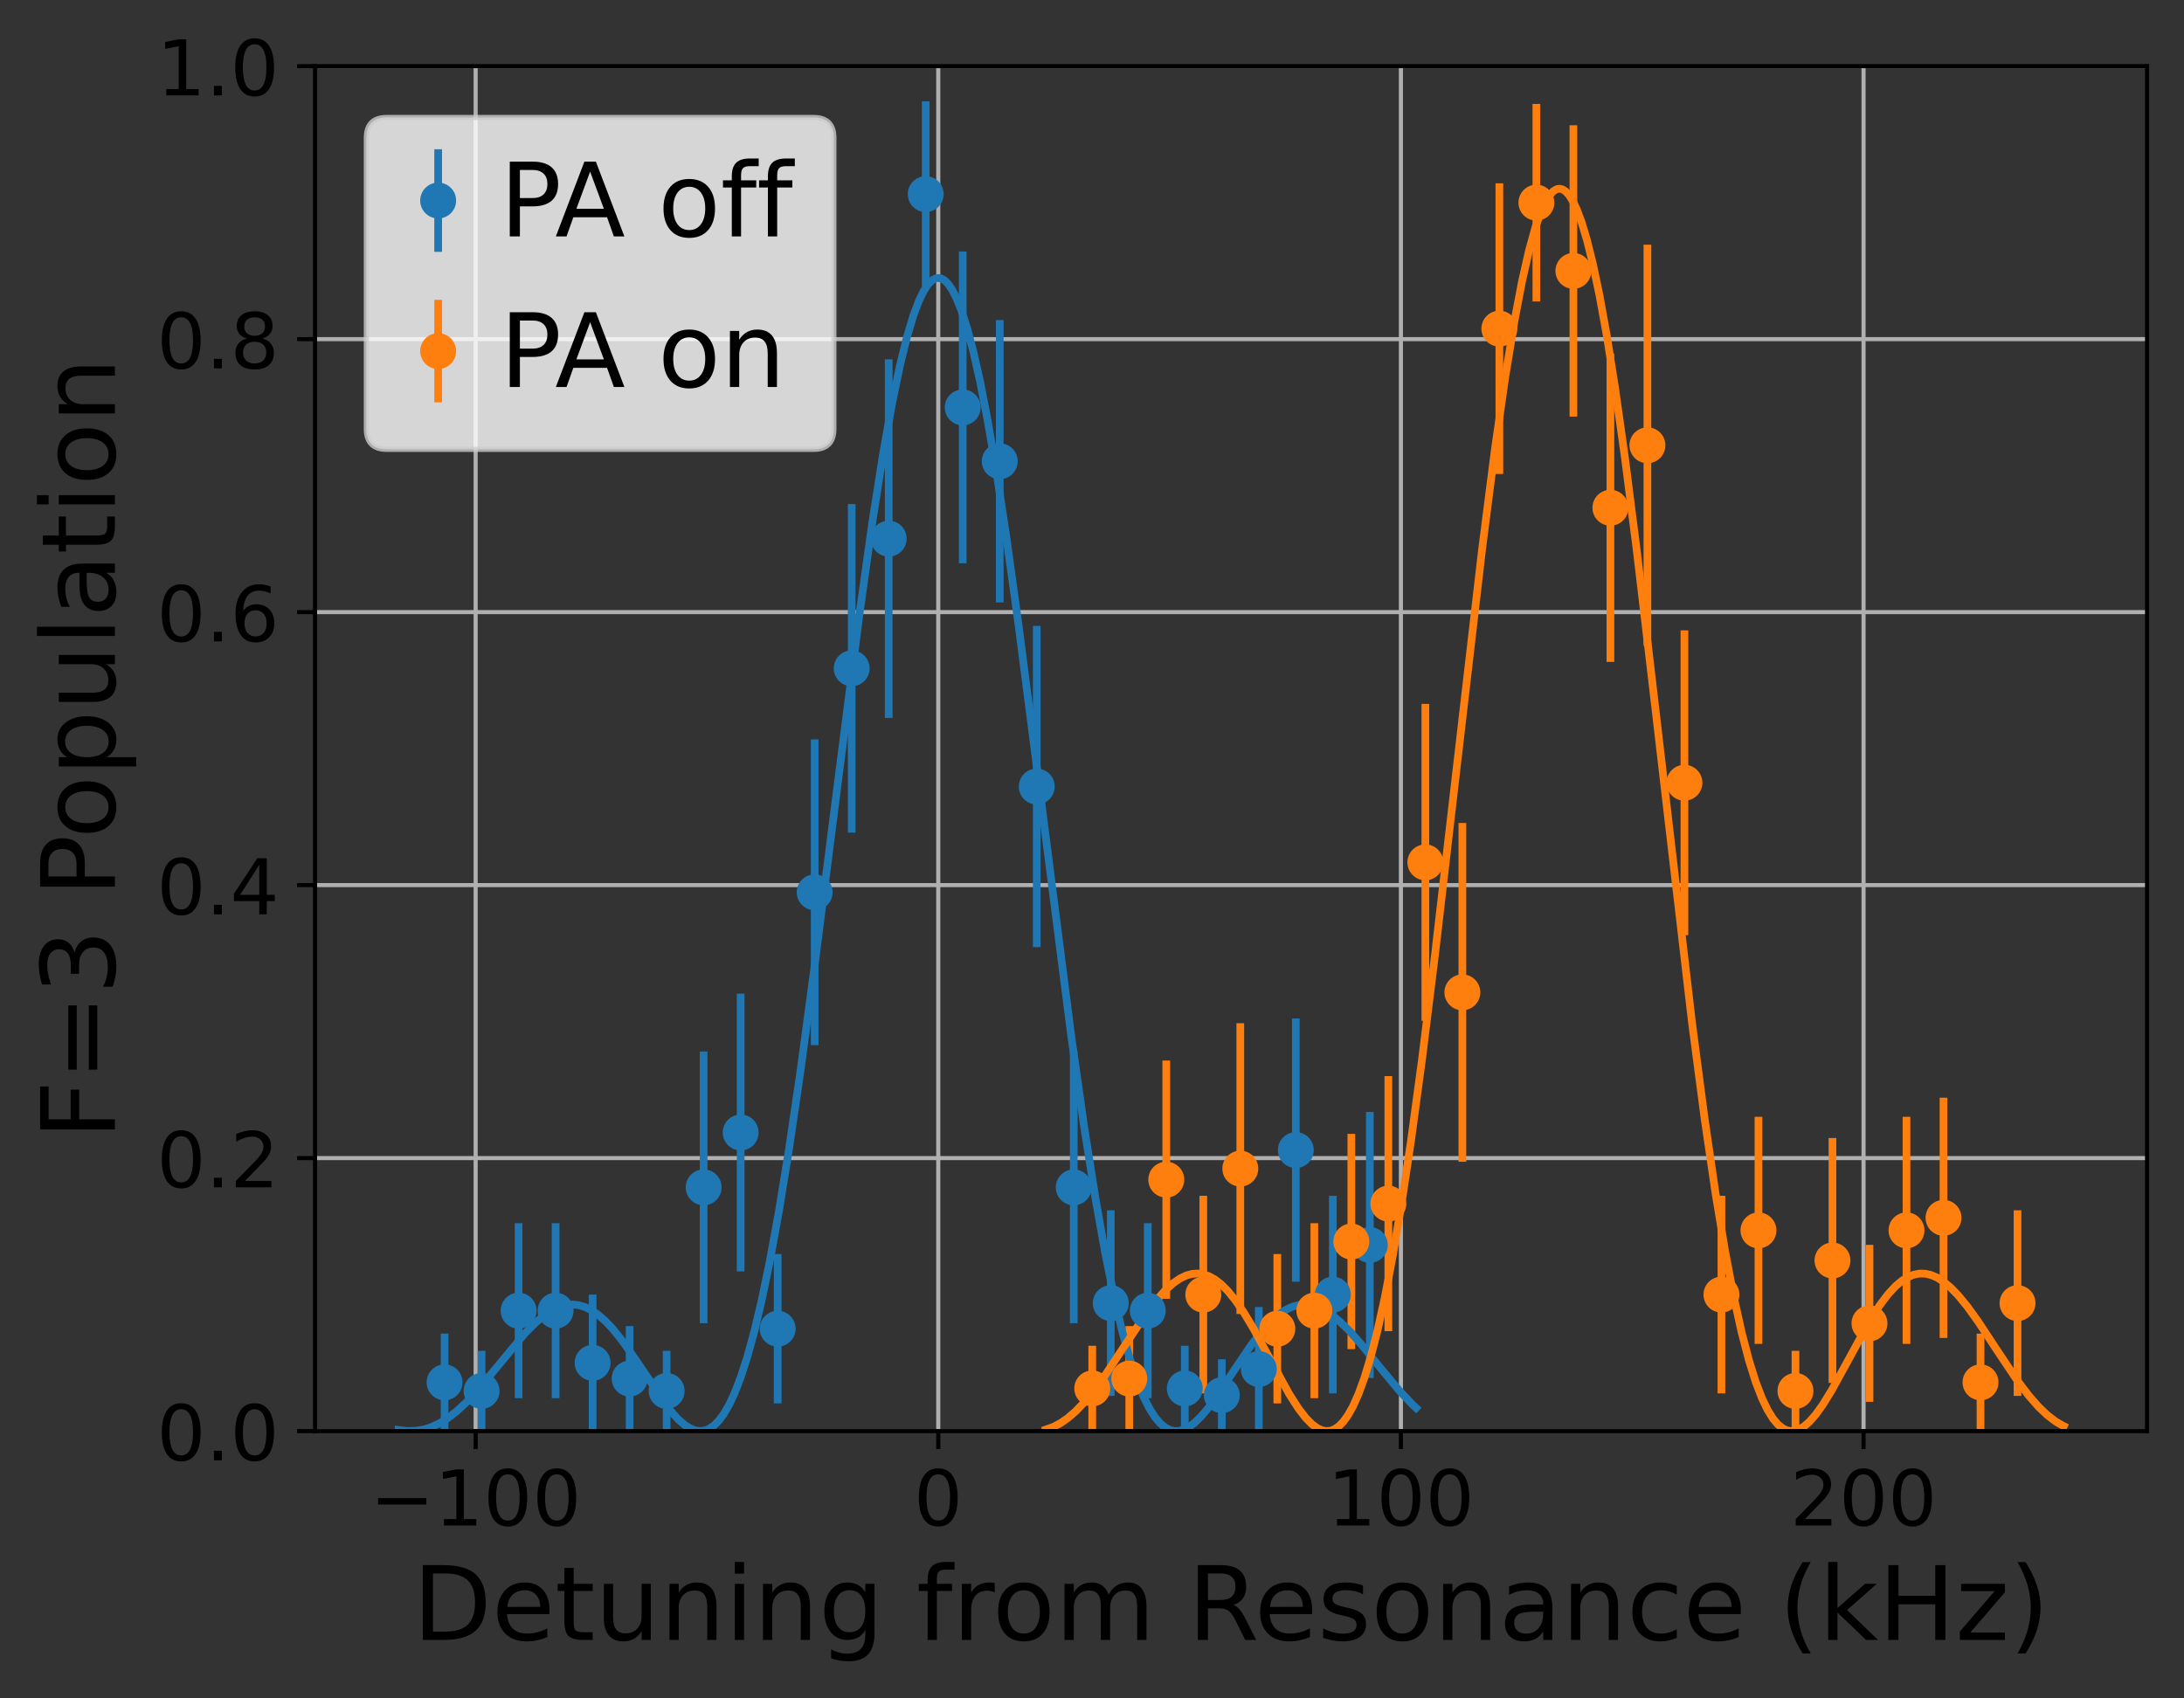 <?xml version="1.0" encoding="utf-8" standalone="no"?>
<!DOCTYPE svg PUBLIC "-//W3C//DTD SVG 1.1//EN"
  "http://www.w3.org/Graphics/SVG/1.1/DTD/svg11.dtd">
<!-- Created with matplotlib (https://matplotlib.org/) -->
<svg height="331.084pt" version="1.1" viewBox="0 0 425.731 331.084" width="425.731pt" xmlns="http://www.w3.org/2000/svg" xmlns:xlink="http://www.w3.org/1999/xlink">
 <rect x="0" y="0" width="425.731" height="331.084" fill="#333333" stroke="none"/>
 <defs>
  <style type="text/css">*{stroke-linecap:butt;stroke-linejoin:round;}</style>
 </defs>
 <g id="figure_1">
  <g id="patch_1">
   <path d="M 0 331.084 
L 425.731 331.084 
L 425.731 0 
L 0 0 
z
" style="fill:none;"/>
  </g>
  <g id="axes_1">
   <g id="patch_2">
    <path d="M 61.411 279.011 
L 418.531 279.011 
L 418.531 12.899 
L 61.411 12.899 
z
" style="fill:none;"/>
   </g>
   <g id="matplotlib.axis_1">
    <g id="xtick_1">
     <g id="line2d_1">
      <path clip-path="url(#p4bb42a9163)" d="M 92.718 279.011 
L 92.718 12.899 
" style="fill:none;stroke:#b0b0b0;stroke-linecap:square;stroke-width:0.8;"/>
     </g>
     <g id="line2d_2">
      <defs>
       <path d="M 0 0 
L 0 3.5 
" id="m005f0a59be" style="stroke:#000000;stroke-width:0.8;"/>
      </defs>
      <g>
       <use style="stroke:#000000;stroke-width:0.8;" x="92.718" xlink:href="#m005f0a59be" y="279.011"/>
      </g>
     </g>
     <g id="text_1">
      <!-- −100 -->
      <g transform="translate(72.117 297.408)scale(0.15 -0.15)">
       <defs>
        <path d="M 10.594 35.5 
L 73.188 35.5 
L 73.188 27.203 
L 10.594 27.203 
z
" id="DejaVuSans-8722"/>
        <path d="M 12.406 8.297 
L 28.516 8.297 
L 28.516 63.922 
L 10.984 60.406 
L 10.984 69.391 
L 28.422 72.906 
L 38.281 72.906 
L 38.281 8.297 
L 54.391 8.297 
L 54.391 0 
L 12.406 0 
z
" id="DejaVuSans-49"/>
        <path d="M 31.781 66.406 
Q 24.172 66.406 20.328 58.906 
Q 16.5 51.422 16.5 36.375 
Q 16.5 21.391 20.328 13.891 
Q 24.172 6.391 31.781 6.391 
Q 39.453 6.391 43.281 13.891 
Q 47.125 21.391 47.125 36.375 
Q 47.125 51.422 43.281 58.906 
Q 39.453 66.406 31.781 66.406 
z
M 31.781 74.219 
Q 44.047 74.219 50.516 64.516 
Q 56.984 54.828 56.984 36.375 
Q 56.984 17.969 50.516 8.266 
Q 44.047 -1.422 31.781 -1.422 
Q 19.531 -1.422 13.062 8.266 
Q 6.594 17.969 6.594 36.375 
Q 6.594 54.828 13.062 64.516 
Q 19.531 74.219 31.781 74.219 
z
" id="DejaVuSans-48"/>
       </defs>
       <use xlink:href="#DejaVuSans-8722"/>
       <use x="83.789" xlink:href="#DejaVuSans-49"/>
       <use x="147.412" xlink:href="#DejaVuSans-48"/>
       <use x="211.035" xlink:href="#DejaVuSans-48"/>
      </g>
     </g>
    </g>
    <g id="xtick_2">
     <g id="line2d_3">
      <path clip-path="url(#p4bb42a9163)" d="M 182.899 279.011 
L 182.899 12.899 
" style="fill:none;stroke:#b0b0b0;stroke-linecap:square;stroke-width:0.8;"/>
     </g>
     <g id="line2d_4">
      <g>
       <use style="stroke:#000000;stroke-width:0.8;" x="182.899" xlink:href="#m005f0a59be" y="279.011"/>
      </g>
     </g>
     <g id="text_2">
      <!-- 0 -->
      <g transform="translate(178.128 297.408)scale(0.15 -0.15)">
       <use xlink:href="#DejaVuSans-48"/>
      </g>
     </g>
    </g>
    <g id="xtick_3">
     <g id="line2d_5">
      <path clip-path="url(#p4bb42a9163)" d="M 273.081 279.011 
L 273.081 12.899 
" style="fill:none;stroke:#b0b0b0;stroke-linecap:square;stroke-width:0.8;"/>
     </g>
     <g id="line2d_6">
      <g>
       <use style="stroke:#000000;stroke-width:0.8;" x="273.081" xlink:href="#m005f0a59be" y="279.011"/>
      </g>
     </g>
     <g id="text_3">
      <!-- 100 -->
      <g transform="translate(258.766 297.408)scale(0.15 -0.15)">
       <use xlink:href="#DejaVuSans-49"/>
       <use x="63.623" xlink:href="#DejaVuSans-48"/>
       <use x="127.246" xlink:href="#DejaVuSans-48"/>
      </g>
     </g>
    </g>
    <g id="xtick_4">
     <g id="line2d_7">
      <path clip-path="url(#p4bb42a9163)" d="M 363.263 279.011 
L 363.263 12.899 
" style="fill:none;stroke:#b0b0b0;stroke-linecap:square;stroke-width:0.8;"/>
     </g>
     <g id="line2d_8">
      <g>
       <use style="stroke:#000000;stroke-width:0.8;" x="363.263" xlink:href="#m005f0a59be" y="279.011"/>
      </g>
     </g>
     <g id="text_4">
      <!-- 200 -->
      <g transform="translate(348.947 297.408)scale(0.15 -0.15)">
       <defs>
        <path d="M 19.188 8.297 
L 53.609 8.297 
L 53.609 0 
L 7.328 0 
L 7.328 8.297 
Q 12.938 14.109 22.625 23.891 
Q 32.328 33.688 34.812 36.531 
Q 39.547 41.844 41.422 45.531 
Q 43.312 49.219 43.312 52.781 
Q 43.312 58.594 39.234 62.25 
Q 35.156 65.922 28.609 65.922 
Q 23.969 65.922 18.812 64.312 
Q 13.672 62.703 7.812 59.422 
L 7.812 69.391 
Q 13.766 71.781 18.938 73 
Q 24.125 74.219 28.422 74.219 
Q 39.75 74.219 46.484 68.547 
Q 53.219 62.891 53.219 53.422 
Q 53.219 48.922 51.531 44.891 
Q 49.859 40.875 45.406 35.406 
Q 44.188 33.984 37.641 27.219 
Q 31.109 20.453 19.188 8.297 
z
" id="DejaVuSans-50"/>
       </defs>
       <use xlink:href="#DejaVuSans-50"/>
       <use x="63.623" xlink:href="#DejaVuSans-48"/>
       <use x="127.246" xlink:href="#DejaVuSans-48"/>
      </g>
     </g>
    </g>
    <g id="text_5">
     <!-- Detuning from Resonance (kHz) -->
     <g transform="translate(80.462 319.725)scale(0.2 -0.2)">
      <defs>
       <path d="M 19.672 64.797 
L 19.672 8.109 
L 31.594 8.109 
Q 46.688 8.109 53.688 14.938 
Q 60.688 21.781 60.688 36.531 
Q 60.688 51.172 53.688 57.984 
Q 46.688 64.797 31.594 64.797 
z
M 9.812 72.906 
L 30.078 72.906 
Q 51.266 72.906 61.172 64.094 
Q 71.094 55.281 71.094 36.531 
Q 71.094 17.672 61.125 8.828 
Q 51.172 0 30.078 0 
L 9.812 0 
z
" id="DejaVuSans-68"/>
       <path d="M 56.203 29.594 
L 56.203 25.203 
L 14.891 25.203 
Q 15.484 15.922 20.484 11.062 
Q 25.484 6.203 34.422 6.203 
Q 39.594 6.203 44.453 7.469 
Q 49.312 8.734 54.109 11.281 
L 54.109 2.781 
Q 49.266 0.734 44.188 -0.344 
Q 39.109 -1.422 33.891 -1.422 
Q 20.797 -1.422 13.156 6.188 
Q 5.516 13.812 5.516 26.812 
Q 5.516 40.234 12.766 48.109 
Q 20.016 56 32.328 56 
Q 43.359 56 49.781 48.891 
Q 56.203 41.797 56.203 29.594 
z
M 47.219 32.234 
Q 47.125 39.594 43.094 43.984 
Q 39.062 48.391 32.422 48.391 
Q 24.906 48.391 20.391 44.141 
Q 15.875 39.891 15.188 32.172 
z
" id="DejaVuSans-101"/>
       <path d="M 18.312 70.219 
L 18.312 54.688 
L 36.812 54.688 
L 36.812 47.703 
L 18.312 47.703 
L 18.312 18.016 
Q 18.312 11.328 20.141 9.422 
Q 21.969 7.516 27.594 7.516 
L 36.812 7.516 
L 36.812 0 
L 27.594 0 
Q 17.188 0 13.234 3.875 
Q 9.281 7.766 9.281 18.016 
L 9.281 47.703 
L 2.688 47.703 
L 2.688 54.688 
L 9.281 54.688 
L 9.281 70.219 
z
" id="DejaVuSans-116"/>
       <path d="M 8.5 21.578 
L 8.5 54.688 
L 17.484 54.688 
L 17.484 21.922 
Q 17.484 14.156 20.5 10.266 
Q 23.531 6.391 29.594 6.391 
Q 36.859 6.391 41.078 11.031 
Q 45.312 15.672 45.312 23.688 
L 45.312 54.688 
L 54.297 54.688 
L 54.297 0 
L 45.312 0 
L 45.312 8.406 
Q 42.047 3.422 37.719 1 
Q 33.406 -1.422 27.688 -1.422 
Q 18.266 -1.422 13.375 4.438 
Q 8.5 10.297 8.5 21.578 
z
M 31.109 56 
z
" id="DejaVuSans-117"/>
       <path d="M 54.891 33.016 
L 54.891 0 
L 45.906 0 
L 45.906 32.719 
Q 45.906 40.484 42.875 44.328 
Q 39.844 48.188 33.797 48.188 
Q 26.516 48.188 22.312 43.547 
Q 18.109 38.922 18.109 30.906 
L 18.109 0 
L 9.078 0 
L 9.078 54.688 
L 18.109 54.688 
L 18.109 46.188 
Q 21.344 51.125 25.703 53.562 
Q 30.078 56 35.797 56 
Q 45.219 56 50.047 50.172 
Q 54.891 44.344 54.891 33.016 
z
" id="DejaVuSans-110"/>
       <path d="M 9.422 54.688 
L 18.406 54.688 
L 18.406 0 
L 9.422 0 
z
M 9.422 75.984 
L 18.406 75.984 
L 18.406 64.594 
L 9.422 64.594 
z
" id="DejaVuSans-105"/>
       <path d="M 45.406 27.984 
Q 45.406 37.75 41.375 43.109 
Q 37.359 48.484 30.078 48.484 
Q 22.859 48.484 18.828 43.109 
Q 14.797 37.75 14.797 27.984 
Q 14.797 18.266 18.828 12.891 
Q 22.859 7.516 30.078 7.516 
Q 37.359 7.516 41.375 12.891 
Q 45.406 18.266 45.406 27.984 
z
M 54.391 6.781 
Q 54.391 -7.172 48.188 -13.984 
Q 42 -20.797 29.203 -20.797 
Q 24.469 -20.797 20.266 -20.094 
Q 16.062 -19.391 12.109 -17.922 
L 12.109 -9.188 
Q 16.062 -11.328 19.922 -12.344 
Q 23.781 -13.375 27.781 -13.375 
Q 36.625 -13.375 41.016 -8.766 
Q 45.406 -4.156 45.406 5.172 
L 45.406 9.625 
Q 42.625 4.781 38.281 2.391 
Q 33.938 0 27.875 0 
Q 17.828 0 11.672 7.656 
Q 5.516 15.328 5.516 27.984 
Q 5.516 40.672 11.672 48.328 
Q 17.828 56 27.875 56 
Q 33.938 56 38.281 53.609 
Q 42.625 51.219 45.406 46.391 
L 45.406 54.688 
L 54.391 54.688 
z
" id="DejaVuSans-103"/>
       <path id="DejaVuSans-32"/>
       <path d="M 37.109 75.984 
L 37.109 68.5 
L 28.516 68.5 
Q 23.688 68.5 21.797 66.547 
Q 19.922 64.594 19.922 59.516 
L 19.922 54.688 
L 34.719 54.688 
L 34.719 47.703 
L 19.922 47.703 
L 19.922 0 
L 10.891 0 
L 10.891 47.703 
L 2.297 47.703 
L 2.297 54.688 
L 10.891 54.688 
L 10.891 58.5 
Q 10.891 67.625 15.141 71.797 
Q 19.391 75.984 28.609 75.984 
z
" id="DejaVuSans-102"/>
       <path d="M 41.109 46.297 
Q 39.594 47.172 37.812 47.578 
Q 36.031 48 33.891 48 
Q 26.266 48 22.188 43.047 
Q 18.109 38.094 18.109 28.812 
L 18.109 0 
L 9.078 0 
L 9.078 54.688 
L 18.109 54.688 
L 18.109 46.188 
Q 20.953 51.172 25.484 53.578 
Q 30.031 56 36.531 56 
Q 37.453 56 38.578 55.875 
Q 39.703 55.766 41.062 55.516 
z
" id="DejaVuSans-114"/>
       <path d="M 30.609 48.391 
Q 23.391 48.391 19.188 42.75 
Q 14.984 37.109 14.984 27.297 
Q 14.984 17.484 19.156 11.844 
Q 23.344 6.203 30.609 6.203 
Q 37.797 6.203 41.984 11.859 
Q 46.188 17.531 46.188 27.297 
Q 46.188 37.016 41.984 42.703 
Q 37.797 48.391 30.609 48.391 
z
M 30.609 56 
Q 42.328 56 49.016 48.375 
Q 55.719 40.766 55.719 27.297 
Q 55.719 13.875 49.016 6.219 
Q 42.328 -1.422 30.609 -1.422 
Q 18.844 -1.422 12.172 6.219 
Q 5.516 13.875 5.516 27.297 
Q 5.516 40.766 12.172 48.375 
Q 18.844 56 30.609 56 
z
" id="DejaVuSans-111"/>
       <path d="M 52 44.188 
Q 55.375 50.25 60.062 53.125 
Q 64.75 56 71.094 56 
Q 79.641 56 84.281 50.016 
Q 88.922 44.047 88.922 33.016 
L 88.922 0 
L 79.891 0 
L 79.891 32.719 
Q 79.891 40.578 77.094 44.375 
Q 74.312 48.188 68.609 48.188 
Q 61.625 48.188 57.562 43.547 
Q 53.516 38.922 53.516 30.906 
L 53.516 0 
L 44.484 0 
L 44.484 32.719 
Q 44.484 40.625 41.703 44.406 
Q 38.922 48.188 33.109 48.188 
Q 26.219 48.188 22.156 43.531 
Q 18.109 38.875 18.109 30.906 
L 18.109 0 
L 9.078 0 
L 9.078 54.688 
L 18.109 54.688 
L 18.109 46.188 
Q 21.188 51.219 25.484 53.609 
Q 29.781 56 35.688 56 
Q 41.656 56 45.828 52.969 
Q 50 49.953 52 44.188 
z
" id="DejaVuSans-109"/>
       <path d="M 44.391 34.188 
Q 47.562 33.109 50.562 29.594 
Q 53.562 26.078 56.594 19.922 
L 66.609 0 
L 56 0 
L 46.688 18.703 
Q 43.062 26.031 39.672 28.422 
Q 36.281 30.812 30.422 30.812 
L 19.672 30.812 
L 19.672 0 
L 9.812 0 
L 9.812 72.906 
L 32.078 72.906 
Q 44.578 72.906 50.734 67.672 
Q 56.891 62.453 56.891 51.906 
Q 56.891 45.016 53.688 40.469 
Q 50.484 35.938 44.391 34.188 
z
M 19.672 64.797 
L 19.672 38.922 
L 32.078 38.922 
Q 39.203 38.922 42.844 42.219 
Q 46.484 45.516 46.484 51.906 
Q 46.484 58.297 42.844 61.547 
Q 39.203 64.797 32.078 64.797 
z
" id="DejaVuSans-82"/>
       <path d="M 44.281 53.078 
L 44.281 44.578 
Q 40.484 46.531 36.375 47.5 
Q 32.281 48.484 27.875 48.484 
Q 21.188 48.484 17.844 46.438 
Q 14.5 44.391 14.5 40.281 
Q 14.5 37.156 16.891 35.375 
Q 19.281 33.594 26.516 31.984 
L 29.594 31.297 
Q 39.156 29.25 43.188 25.516 
Q 47.219 21.781 47.219 15.094 
Q 47.219 7.469 41.188 3.016 
Q 35.156 -1.422 24.609 -1.422 
Q 20.219 -1.422 15.453 -0.562 
Q 10.688 0.297 5.422 2 
L 5.422 11.281 
Q 10.406 8.688 15.234 7.391 
Q 20.062 6.109 24.812 6.109 
Q 31.156 6.109 34.562 8.281 
Q 37.984 10.453 37.984 14.406 
Q 37.984 18.062 35.516 20.016 
Q 33.062 21.969 24.703 23.781 
L 21.578 24.516 
Q 13.234 26.266 9.516 29.906 
Q 5.812 33.547 5.812 39.891 
Q 5.812 47.609 11.281 51.797 
Q 16.75 56 26.812 56 
Q 31.781 56 36.172 55.266 
Q 40.578 54.547 44.281 53.078 
z
" id="DejaVuSans-115"/>
       <path d="M 34.281 27.484 
Q 23.391 27.484 19.188 25 
Q 14.984 22.516 14.984 16.5 
Q 14.984 11.719 18.141 8.906 
Q 21.297 6.109 26.703 6.109 
Q 34.188 6.109 38.703 11.406 
Q 43.219 16.703 43.219 25.484 
L 43.219 27.484 
z
M 52.203 31.203 
L 52.203 0 
L 43.219 0 
L 43.219 8.297 
Q 40.141 3.328 35.547 0.953 
Q 30.953 -1.422 24.312 -1.422 
Q 15.922 -1.422 10.953 3.297 
Q 6 8.016 6 15.922 
Q 6 25.141 12.172 29.828 
Q 18.359 34.516 30.609 34.516 
L 43.219 34.516 
L 43.219 35.406 
Q 43.219 41.609 39.141 45 
Q 35.062 48.391 27.688 48.391 
Q 23 48.391 18.547 47.266 
Q 14.109 46.141 10.016 43.891 
L 10.016 52.203 
Q 14.938 54.109 19.578 55.047 
Q 24.219 56 28.609 56 
Q 40.484 56 46.344 49.844 
Q 52.203 43.703 52.203 31.203 
z
" id="DejaVuSans-97"/>
       <path d="M 48.781 52.594 
L 48.781 44.188 
Q 44.969 46.297 41.141 47.344 
Q 37.312 48.391 33.406 48.391 
Q 24.656 48.391 19.812 42.844 
Q 14.984 37.312 14.984 27.297 
Q 14.984 17.281 19.812 11.734 
Q 24.656 6.203 33.406 6.203 
Q 37.312 6.203 41.141 7.25 
Q 44.969 8.297 48.781 10.406 
L 48.781 2.094 
Q 45.016 0.344 40.984 -0.531 
Q 36.969 -1.422 32.422 -1.422 
Q 20.062 -1.422 12.781 6.344 
Q 5.516 14.109 5.516 27.297 
Q 5.516 40.672 12.859 48.328 
Q 20.219 56 33.016 56 
Q 37.156 56 41.109 55.141 
Q 45.062 54.297 48.781 52.594 
z
" id="DejaVuSans-99"/>
       <path d="M 31 75.875 
Q 24.469 64.656 21.281 53.656 
Q 18.109 42.672 18.109 31.391 
Q 18.109 20.125 21.312 9.062 
Q 24.516 -2 31 -13.188 
L 23.188 -13.188 
Q 15.875 -1.703 12.234 9.375 
Q 8.594 20.453 8.594 31.391 
Q 8.594 42.281 12.203 53.312 
Q 15.828 64.359 23.188 75.875 
z
" id="DejaVuSans-40"/>
       <path d="M 9.078 75.984 
L 18.109 75.984 
L 18.109 31.109 
L 44.922 54.688 
L 56.391 54.688 
L 27.391 29.109 
L 57.625 0 
L 45.906 0 
L 18.109 26.703 
L 18.109 0 
L 9.078 0 
z
" id="DejaVuSans-107"/>
       <path d="M 9.812 72.906 
L 19.672 72.906 
L 19.672 43.016 
L 55.516 43.016 
L 55.516 72.906 
L 65.375 72.906 
L 65.375 0 
L 55.516 0 
L 55.516 34.719 
L 19.672 34.719 
L 19.672 0 
L 9.812 0 
z
" id="DejaVuSans-72"/>
       <path d="M 5.516 54.688 
L 48.188 54.688 
L 48.188 46.484 
L 14.406 7.172 
L 48.188 7.172 
L 48.188 0 
L 4.297 0 
L 4.297 8.203 
L 38.094 47.516 
L 5.516 47.516 
z
" id="DejaVuSans-122"/>
       <path d="M 8.016 75.875 
L 15.828 75.875 
Q 23.141 64.359 26.781 53.312 
Q 30.422 42.281 30.422 31.391 
Q 30.422 20.453 26.781 9.375 
Q 23.141 -1.703 15.828 -13.188 
L 8.016 -13.188 
Q 14.5 -2 17.703 9.062 
Q 20.906 20.125 20.906 31.391 
Q 20.906 42.672 17.703 53.656 
Q 14.5 64.656 8.016 75.875 
z
" id="DejaVuSans-41"/>
      </defs>
      <use xlink:href="#DejaVuSans-68"/>
      <use x="77.002" xlink:href="#DejaVuSans-101"/>
      <use x="138.525" xlink:href="#DejaVuSans-116"/>
      <use x="177.734" xlink:href="#DejaVuSans-117"/>
      <use x="241.113" xlink:href="#DejaVuSans-110"/>
      <use x="304.492" xlink:href="#DejaVuSans-105"/>
      <use x="332.275" xlink:href="#DejaVuSans-110"/>
      <use x="395.654" xlink:href="#DejaVuSans-103"/>
      <use x="459.131" xlink:href="#DejaVuSans-32"/>
      <use x="490.918" xlink:href="#DejaVuSans-102"/>
      <use x="526.123" xlink:href="#DejaVuSans-114"/>
      <use x="564.986" xlink:href="#DejaVuSans-111"/>
      <use x="626.168" xlink:href="#DejaVuSans-109"/>
      <use x="723.58" xlink:href="#DejaVuSans-32"/>
      <use x="755.367" xlink:href="#DejaVuSans-82"/>
      <use x="820.35" xlink:href="#DejaVuSans-101"/>
      <use x="881.873" xlink:href="#DejaVuSans-115"/>
      <use x="933.973" xlink:href="#DejaVuSans-111"/>
      <use x="995.154" xlink:href="#DejaVuSans-110"/>
      <use x="1058.533" xlink:href="#DejaVuSans-97"/>
      <use x="1119.812" xlink:href="#DejaVuSans-110"/>
      <use x="1183.191" xlink:href="#DejaVuSans-99"/>
      <use x="1238.172" xlink:href="#DejaVuSans-101"/>
      <use x="1299.695" xlink:href="#DejaVuSans-32"/>
      <use x="1331.482" xlink:href="#DejaVuSans-40"/>
      <use x="1370.496" xlink:href="#DejaVuSans-107"/>
      <use x="1428.406" xlink:href="#DejaVuSans-72"/>
      <use x="1503.602" xlink:href="#DejaVuSans-122"/>
      <use x="1556.092" xlink:href="#DejaVuSans-41"/>
     </g>
    </g>
   </g>
   <g id="matplotlib.axis_2">
    <g id="ytick_1">
     <g id="line2d_9">
      <path clip-path="url(#p4bb42a9163)" d="M 61.411 279.011 
L 418.531 279.011 
" style="fill:none;stroke:#b0b0b0;stroke-linecap:square;stroke-width:0.8;"/>
     </g>
     <g id="line2d_10">
      <defs>
       <path d="M 0 0 
L -3.5 0 
" id="mc3ce260a5b" style="stroke:#000000;stroke-width:0.8;"/>
      </defs>
      <g>
       <use style="stroke:#000000;stroke-width:0.8;" x="61.411" xlink:href="#mc3ce260a5b" y="279.011"/>
      </g>
     </g>
     <g id="text_6">
      <!-- 0.0 -->
      <g transform="translate(30.556 284.71)scale(0.15 -0.15)">
       <defs>
        <path d="M 10.688 12.406 
L 21 12.406 
L 21 0 
L 10.688 0 
z
" id="DejaVuSans-46"/>
       </defs>
       <use xlink:href="#DejaVuSans-48"/>
       <use x="63.623" xlink:href="#DejaVuSans-46"/>
       <use x="95.41" xlink:href="#DejaVuSans-48"/>
      </g>
     </g>
    </g>
    <g id="ytick_2">
     <g id="line2d_11">
      <path clip-path="url(#p4bb42a9163)" d="M 61.411 225.788 
L 418.531 225.788 
" style="fill:none;stroke:#b0b0b0;stroke-linecap:square;stroke-width:0.8;"/>
     </g>
     <g id="line2d_12">
      <g>
       <use style="stroke:#000000;stroke-width:0.8;" x="61.411" xlink:href="#mc3ce260a5b" y="225.788"/>
      </g>
     </g>
     <g id="text_7">
      <!-- 0.2 -->
      <g transform="translate(30.556 231.487)scale(0.15 -0.15)">
       <use xlink:href="#DejaVuSans-48"/>
       <use x="63.623" xlink:href="#DejaVuSans-46"/>
       <use x="95.41" xlink:href="#DejaVuSans-50"/>
      </g>
     </g>
    </g>
    <g id="ytick_3">
     <g id="line2d_13">
      <path clip-path="url(#p4bb42a9163)" d="M 61.411 172.566 
L 418.531 172.566 
" style="fill:none;stroke:#b0b0b0;stroke-linecap:square;stroke-width:0.8;"/>
     </g>
     <g id="line2d_14">
      <g>
       <use style="stroke:#000000;stroke-width:0.8;" x="61.411" xlink:href="#mc3ce260a5b" y="172.566"/>
      </g>
     </g>
     <g id="text_8">
      <!-- 0.4 -->
      <g transform="translate(30.556 178.265)scale(0.15 -0.15)">
       <defs>
        <path d="M 37.797 64.312 
L 12.891 25.391 
L 37.797 25.391 
z
M 35.203 72.906 
L 47.609 72.906 
L 47.609 25.391 
L 58.016 25.391 
L 58.016 17.188 
L 47.609 17.188 
L 47.609 0 
L 37.797 0 
L 37.797 17.188 
L 4.891 17.188 
L 4.891 26.703 
z
" id="DejaVuSans-52"/>
       </defs>
       <use xlink:href="#DejaVuSans-48"/>
       <use x="63.623" xlink:href="#DejaVuSans-46"/>
       <use x="95.41" xlink:href="#DejaVuSans-52"/>
      </g>
     </g>
    </g>
    <g id="ytick_4">
     <g id="line2d_15">
      <path clip-path="url(#p4bb42a9163)" d="M 61.411 119.344 
L 418.531 119.344 
" style="fill:none;stroke:#b0b0b0;stroke-linecap:square;stroke-width:0.8;"/>
     </g>
     <g id="line2d_16">
      <g>
       <use style="stroke:#000000;stroke-width:0.8;" x="61.411" xlink:href="#mc3ce260a5b" y="119.344"/>
      </g>
     </g>
     <g id="text_9">
      <!-- 0.6 -->
      <g transform="translate(30.556 125.042)scale(0.15 -0.15)">
       <defs>
        <path d="M 33.016 40.375 
Q 26.375 40.375 22.484 35.828 
Q 18.609 31.297 18.609 23.391 
Q 18.609 15.531 22.484 10.953 
Q 26.375 6.391 33.016 6.391 
Q 39.656 6.391 43.531 10.953 
Q 47.406 15.531 47.406 23.391 
Q 47.406 31.297 43.531 35.828 
Q 39.656 40.375 33.016 40.375 
z
M 52.594 71.297 
L 52.594 62.312 
Q 48.875 64.062 45.094 64.984 
Q 41.312 65.922 37.594 65.922 
Q 27.828 65.922 22.672 59.328 
Q 17.531 52.734 16.797 39.406 
Q 19.672 43.656 24.016 45.922 
Q 28.375 48.188 33.594 48.188 
Q 44.578 48.188 50.953 41.516 
Q 57.328 34.859 57.328 23.391 
Q 57.328 12.156 50.688 5.359 
Q 44.047 -1.422 33.016 -1.422 
Q 20.359 -1.422 13.672 8.266 
Q 6.984 17.969 6.984 36.375 
Q 6.984 53.656 15.188 63.938 
Q 23.391 74.219 37.203 74.219 
Q 40.922 74.219 44.703 73.484 
Q 48.484 72.75 52.594 71.297 
z
" id="DejaVuSans-54"/>
       </defs>
       <use xlink:href="#DejaVuSans-48"/>
       <use x="63.623" xlink:href="#DejaVuSans-46"/>
       <use x="95.41" xlink:href="#DejaVuSans-54"/>
      </g>
     </g>
    </g>
    <g id="ytick_5">
     <g id="line2d_17">
      <path clip-path="url(#p4bb42a9163)" d="M 61.411 66.121 
L 418.531 66.121 
" style="fill:none;stroke:#b0b0b0;stroke-linecap:square;stroke-width:0.8;"/>
     </g>
     <g id="line2d_18">
      <g>
       <use style="stroke:#000000;stroke-width:0.8;" x="61.411" xlink:href="#mc3ce260a5b" y="66.121"/>
      </g>
     </g>
     <g id="text_10">
      <!-- 0.8 -->
      <g transform="translate(30.556 71.82)scale(0.15 -0.15)">
       <defs>
        <path d="M 31.781 34.625 
Q 24.75 34.625 20.719 30.859 
Q 16.703 27.094 16.703 20.516 
Q 16.703 13.922 20.719 10.156 
Q 24.75 6.391 31.781 6.391 
Q 38.812 6.391 42.859 10.172 
Q 46.922 13.969 46.922 20.516 
Q 46.922 27.094 42.891 30.859 
Q 38.875 34.625 31.781 34.625 
z
M 21.922 38.812 
Q 15.578 40.375 12.031 44.719 
Q 8.5 49.078 8.5 55.328 
Q 8.5 64.062 14.719 69.141 
Q 20.953 74.219 31.781 74.219 
Q 42.672 74.219 48.875 69.141 
Q 55.078 64.062 55.078 55.328 
Q 55.078 49.078 51.531 44.719 
Q 48 40.375 41.703 38.812 
Q 48.828 37.156 52.797 32.312 
Q 56.781 27.484 56.781 20.516 
Q 56.781 9.906 50.312 4.234 
Q 43.844 -1.422 31.781 -1.422 
Q 19.734 -1.422 13.25 4.234 
Q 6.781 9.906 6.781 20.516 
Q 6.781 27.484 10.781 32.312 
Q 14.797 37.156 21.922 38.812 
z
M 18.312 54.391 
Q 18.312 48.734 21.844 45.562 
Q 25.391 42.391 31.781 42.391 
Q 38.141 42.391 41.719 45.562 
Q 45.312 48.734 45.312 54.391 
Q 45.312 60.062 41.719 63.234 
Q 38.141 66.406 31.781 66.406 
Q 25.391 66.406 21.844 63.234 
Q 18.312 60.062 18.312 54.391 
z
" id="DejaVuSans-56"/>
       </defs>
       <use xlink:href="#DejaVuSans-48"/>
       <use x="63.623" xlink:href="#DejaVuSans-46"/>
       <use x="95.41" xlink:href="#DejaVuSans-56"/>
      </g>
     </g>
    </g>
    <g id="ytick_6">
     <g id="line2d_19">
      <path clip-path="url(#p4bb42a9163)" d="M 61.411 12.899 
L 418.531 12.899 
" style="fill:none;stroke:#b0b0b0;stroke-linecap:square;stroke-width:0.8;"/>
     </g>
     <g id="line2d_20">
      <g>
       <use style="stroke:#000000;stroke-width:0.8;" x="61.411" xlink:href="#mc3ce260a5b" y="12.899"/>
      </g>
     </g>
     <g id="text_11">
      <!-- 1.0 -->
      <g transform="translate(30.556 18.598)scale(0.15 -0.15)">
       <use xlink:href="#DejaVuSans-49"/>
       <use x="63.623" xlink:href="#DejaVuSans-46"/>
       <use x="95.41" xlink:href="#DejaVuSans-48"/>
      </g>
     </g>
    </g>
    <g id="text_12">
     <!-- F=3 Population -->
     <g transform="translate(22.397 222.16)rotate(-90)scale(0.2 -0.2)">
      <defs>
       <path d="M 9.812 72.906 
L 51.703 72.906 
L 51.703 64.594 
L 19.672 64.594 
L 19.672 43.109 
L 48.578 43.109 
L 48.578 34.812 
L 19.672 34.812 
L 19.672 0 
L 9.812 0 
z
" id="DejaVuSans-70"/>
       <path d="M 10.594 45.406 
L 73.188 45.406 
L 73.188 37.203 
L 10.594 37.203 
z
M 10.594 25.484 
L 73.188 25.484 
L 73.188 17.188 
L 10.594 17.188 
z
" id="DejaVuSans-61"/>
       <path d="M 40.578 39.312 
Q 47.656 37.797 51.625 33 
Q 55.609 28.219 55.609 21.188 
Q 55.609 10.406 48.188 4.484 
Q 40.766 -1.422 27.094 -1.422 
Q 22.516 -1.422 17.656 -0.516 
Q 12.797 0.391 7.625 2.203 
L 7.625 11.719 
Q 11.719 9.328 16.594 8.109 
Q 21.484 6.891 26.812 6.891 
Q 36.078 6.891 40.938 10.547 
Q 45.797 14.203 45.797 21.188 
Q 45.797 27.641 41.281 31.266 
Q 36.766 34.906 28.719 34.906 
L 20.219 34.906 
L 20.219 43.016 
L 29.109 43.016 
Q 36.375 43.016 40.234 45.922 
Q 44.094 48.828 44.094 54.297 
Q 44.094 59.906 40.109 62.906 
Q 36.141 65.922 28.719 65.922 
Q 24.656 65.922 20.016 65.031 
Q 15.375 64.156 9.812 62.312 
L 9.812 71.094 
Q 15.438 72.656 20.344 73.438 
Q 25.25 74.219 29.594 74.219 
Q 40.828 74.219 47.359 69.109 
Q 53.906 64.016 53.906 55.328 
Q 53.906 49.266 50.438 45.094 
Q 46.969 40.922 40.578 39.312 
z
" id="DejaVuSans-51"/>
       <path d="M 19.672 64.797 
L 19.672 37.406 
L 32.078 37.406 
Q 38.969 37.406 42.719 40.969 
Q 46.484 44.531 46.484 51.125 
Q 46.484 57.672 42.719 61.234 
Q 38.969 64.797 32.078 64.797 
z
M 9.812 72.906 
L 32.078 72.906 
Q 44.344 72.906 50.609 67.359 
Q 56.891 61.812 56.891 51.125 
Q 56.891 40.328 50.609 34.812 
Q 44.344 29.297 32.078 29.297 
L 19.672 29.297 
L 19.672 0 
L 9.812 0 
z
" id="DejaVuSans-80"/>
       <path d="M 18.109 8.203 
L 18.109 -20.797 
L 9.078 -20.797 
L 9.078 54.688 
L 18.109 54.688 
L 18.109 46.391 
Q 20.953 51.266 25.266 53.625 
Q 29.594 56 35.594 56 
Q 45.562 56 51.781 48.094 
Q 58.016 40.188 58.016 27.297 
Q 58.016 14.406 51.781 6.484 
Q 45.562 -1.422 35.594 -1.422 
Q 29.594 -1.422 25.266 0.953 
Q 20.953 3.328 18.109 8.203 
z
M 48.688 27.297 
Q 48.688 37.203 44.609 42.844 
Q 40.531 48.484 33.406 48.484 
Q 26.266 48.484 22.188 42.844 
Q 18.109 37.203 18.109 27.297 
Q 18.109 17.391 22.188 11.75 
Q 26.266 6.109 33.406 6.109 
Q 40.531 6.109 44.609 11.75 
Q 48.688 17.391 48.688 27.297 
z
" id="DejaVuSans-112"/>
       <path d="M 9.422 75.984 
L 18.406 75.984 
L 18.406 0 
L 9.422 0 
z
" id="DejaVuSans-108"/>
      </defs>
      <use xlink:href="#DejaVuSans-70"/>
      <use x="57.52" xlink:href="#DejaVuSans-61"/>
      <use x="141.309" xlink:href="#DejaVuSans-51"/>
      <use x="204.932" xlink:href="#DejaVuSans-32"/>
      <use x="236.719" xlink:href="#DejaVuSans-80"/>
      <use x="293.396" xlink:href="#DejaVuSans-111"/>
      <use x="354.578" xlink:href="#DejaVuSans-112"/>
      <use x="418.055" xlink:href="#DejaVuSans-117"/>
      <use x="481.434" xlink:href="#DejaVuSans-108"/>
      <use x="509.217" xlink:href="#DejaVuSans-97"/>
      <use x="570.496" xlink:href="#DejaVuSans-116"/>
      <use x="609.705" xlink:href="#DejaVuSans-105"/>
      <use x="637.488" xlink:href="#DejaVuSans-111"/>
      <use x="698.67" xlink:href="#DejaVuSans-110"/>
     </g>
    </g>
   </g>
   <g id="LineCollection_1">
    <path clip-path="url(#p4bb42a9163)" d="M 86.662 279.011 
L 86.662 260.003 
" style="fill:none;stroke:#1f77b4;stroke-width:1.5;"/>
    <path clip-path="url(#p4bb42a9163)" d="M 93.876 279.011 
L 93.876 263.357 
" style="fill:none;stroke:#1f77b4;stroke-width:1.5;"/>
    <path clip-path="url(#p4bb42a9163)" d="M 101.091 272.589 
L 101.091 238.472 
" style="fill:none;stroke:#1f77b4;stroke-width:1.5;"/>
    <path clip-path="url(#p4bb42a9163)" d="M 108.305 272.589 
L 108.305 238.472 
" style="fill:none;stroke:#1f77b4;stroke-width:1.5;"/>
    <path clip-path="url(#p4bb42a9163)" d="M 115.52 279.011 
L 115.52 252.4 
" style="fill:none;stroke:#1f77b4;stroke-width:1.5;"/>
    <path clip-path="url(#p4bb42a9163)" d="M 122.735 279.011 
L 122.735 258.541 
" style="fill:none;stroke:#1f77b4;stroke-width:1.5;"/>
    <path clip-path="url(#p4bb42a9163)" d="M 129.949 279.011 
L 129.949 263.357 
" style="fill:none;stroke:#1f77b4;stroke-width:1.5;"/>
    <path clip-path="url(#p4bb42a9163)" d="M 137.164 257.982 
L 137.164 205 
" style="fill:none;stroke:#1f77b4;stroke-width:1.5;"/>
    <path clip-path="url(#p4bb42a9163)" d="M 144.378 247.874 
L 144.378 193.724 
" style="fill:none;stroke:#1f77b4;stroke-width:1.5;"/>
    <path clip-path="url(#p4bb42a9163)" d="M 151.593 273.612 
L 151.593 244.493 
" style="fill:none;stroke:#1f77b4;stroke-width:1.5;"/>
    <path clip-path="url(#p4bb42a9163)" d="M 158.807 203.769 
L 158.807 144.164 
" style="fill:none;stroke:#1f77b4;stroke-width:1.5;"/>
    <path clip-path="url(#p4bb42a9163)" d="M 166.022 162.334 
L 166.022 98.269 
" style="fill:none;stroke:#1f77b4;stroke-width:1.5;"/>
    <path clip-path="url(#p4bb42a9163)" d="M 173.236 139.974 
L 173.236 70.055 
" style="fill:none;stroke:#1f77b4;stroke-width:1.5;"/>
    <path clip-path="url(#p4bb42a9163)" d="M 180.451 55.939 
L 180.451 19.754 
" style="fill:none;stroke:#1f77b4;stroke-width:1.5;"/>
    <path clip-path="url(#p4bb42a9163)" d="M 187.665 109.826 
L 187.665 49.028 
" style="fill:none;stroke:#1f77b4;stroke-width:1.5;"/>
    <path clip-path="url(#p4bb42a9163)" d="M 194.88 117.452 
L 194.88 62.41 
" style="fill:none;stroke:#1f77b4;stroke-width:1.5;"/>
    <path clip-path="url(#p4bb42a9163)" d="M 202.095 184.657 
L 202.095 122.037 
" style="fill:none;stroke:#1f77b4;stroke-width:1.5;"/>
    <path clip-path="url(#p4bb42a9163)" d="M 209.309 257.982 
L 209.309 205 
" style="fill:none;stroke:#1f77b4;stroke-width:1.5;"/>
    <path clip-path="url(#p4bb42a9163)" d="M 216.524 272.155 
L 216.524 235.97 
" style="fill:none;stroke:#1f77b4;stroke-width:1.5;"/>
    <path clip-path="url(#p4bb42a9163)" d="M 223.738 272.589 
L 223.738 238.472 
" style="fill:none;stroke:#1f77b4;stroke-width:1.5;"/>
    <path clip-path="url(#p4bb42a9163)" d="M 230.953 279.011 
L 230.953 262.379 
" style="fill:none;stroke:#1f77b4;stroke-width:1.5;"/>
    <path clip-path="url(#p4bb42a9163)" d="M 238.167 279.011 
L 238.167 265.005 
" style="fill:none;stroke:#1f77b4;stroke-width:1.5;"/>
    <path clip-path="url(#p4bb42a9163)" d="M 245.382 279.011 
L 245.382 254.819 
" style="fill:none;stroke:#1f77b4;stroke-width:1.5;"/>
    <path clip-path="url(#p4bb42a9163)" d="M 252.596 249.885 
L 252.596 198.561 
" style="fill:none;stroke:#1f77b4;stroke-width:1.5;"/>
    <path clip-path="url(#p4bb42a9163)" d="M 259.811 271.659 
L 259.811 233.14 
" style="fill:none;stroke:#1f77b4;stroke-width:1.5;"/>
    <path clip-path="url(#p4bb42a9163)" d="M 267.025 268.666 
L 267.025 216.78 
" style="fill:none;stroke:#1f77b4;stroke-width:1.5;"/>
   </g>
   <g id="LineCollection_2">
    <path clip-path="url(#p4bb42a9163)" d="M 212.916 279.011 
L 212.916 262.379 
" style="fill:none;stroke:#ff7f0e;stroke-width:1.5;"/>
    <path clip-path="url(#p4bb42a9163)" d="M 220.131 279.011 
L 220.131 258.541 
" style="fill:none;stroke:#ff7f0e;stroke-width:1.5;"/>
    <path clip-path="url(#p4bb42a9163)" d="M 227.345 253.216 
L 227.345 206.764 
" style="fill:none;stroke:#ff7f0e;stroke-width:1.5;"/>
    <path clip-path="url(#p4bb42a9163)" d="M 234.56 271.659 
L 234.56 233.14 
" style="fill:none;stroke:#ff7f0e;stroke-width:1.5;"/>
    <path clip-path="url(#p4bb42a9163)" d="M 241.775 256.175 
L 241.775 199.496 
" style="fill:none;stroke:#ff7f0e;stroke-width:1.5;"/>
    <path clip-path="url(#p4bb42a9163)" d="M 248.989 273.612 
L 248.989 244.493 
" style="fill:none;stroke:#ff7f0e;stroke-width:1.5;"/>
    <path clip-path="url(#p4bb42a9163)" d="M 256.204 272.589 
L 256.204 238.472 
" style="fill:none;stroke:#ff7f0e;stroke-width:1.5;"/>
    <path clip-path="url(#p4bb42a9163)" d="M 263.418 263.035 
L 263.418 221.066 
" style="fill:none;stroke:#ff7f0e;stroke-width:1.5;"/>
    <path clip-path="url(#p4bb42a9163)" d="M 270.633 259.523 
L 270.633 209.795 
" style="fill:none;stroke:#ff7f0e;stroke-width:1.5;"/>
    <path clip-path="url(#p4bb42a9163)" d="M 277.847 199.028 
L 277.847 137.234 
" style="fill:none;stroke:#ff7f0e;stroke-width:1.5;"/>
    <path clip-path="url(#p4bb42a9163)" d="M 285.062 226.503 
L 285.062 160.447 
" style="fill:none;stroke:#ff7f0e;stroke-width:1.5;"/>
    <path clip-path="url(#p4bb42a9163)" d="M 292.276 92.414 
L 292.276 35.735 
" style="fill:none;stroke:#ff7f0e;stroke-width:1.5;"/>
    <path clip-path="url(#p4bb42a9163)" d="M 299.491 58.77 
L 299.491 20.25 
" style="fill:none;stroke:#ff7f0e;stroke-width:1.5;"/>
    <path clip-path="url(#p4bb42a9163)" d="M 306.705 81.215 
L 306.705 24.416 
" style="fill:none;stroke:#ff7f0e;stroke-width:1.5;"/>
    <path clip-path="url(#p4bb42a9163)" d="M 313.92 129.053 
L 313.92 68.934 
" style="fill:none;stroke:#ff7f0e;stroke-width:1.5;"/>
    <path clip-path="url(#p4bb42a9163)" d="M 321.135 125.934 
L 321.135 47.704 
" style="fill:none;stroke:#ff7f0e;stroke-width:1.5;"/>
    <path clip-path="url(#p4bb42a9163)" d="M 328.349 182.321 
L 328.349 122.895 
" style="fill:none;stroke:#ff7f0e;stroke-width:1.5;"/>
    <path clip-path="url(#p4bb42a9163)" d="M 335.564 271.659 
L 335.564 233.14 
" style="fill:none;stroke:#ff7f0e;stroke-width:1.5;"/>
    <path clip-path="url(#p4bb42a9163)" d="M 342.778 262.014 
L 342.778 217.739 
" style="fill:none;stroke:#ff7f0e;stroke-width:1.5;"/>
    <path clip-path="url(#p4bb42a9163)" d="M 349.993 279.011 
L 349.993 263.357 
" style="fill:none;stroke:#ff7f0e;stroke-width:1.5;"/>
    <path clip-path="url(#p4bb42a9163)" d="M 357.207 269.622 
L 357.207 221.872 
" style="fill:none;stroke:#ff7f0e;stroke-width:1.5;"/>
    <path clip-path="url(#p4bb42a9163)" d="M 364.422 273.309 
L 364.422 242.695 
" style="fill:none;stroke:#ff7f0e;stroke-width:1.5;"/>
    <path clip-path="url(#p4bb42a9163)" d="M 371.636 262.014 
L 371.636 217.739 
" style="fill:none;stroke:#ff7f0e;stroke-width:1.5;"/>
    <path clip-path="url(#p4bb42a9163)" d="M 378.851 260.854 
L 378.851 214.008 
" style="fill:none;stroke:#ff7f0e;stroke-width:1.5;"/>
    <path clip-path="url(#p4bb42a9163)" d="M 386.065 279.011 
L 386.065 260.003 
" style="fill:none;stroke:#ff7f0e;stroke-width:1.5;"/>
    <path clip-path="url(#p4bb42a9163)" d="M 393.28 272.155 
L 393.28 235.97 
" style="fill:none;stroke:#ff7f0e;stroke-width:1.5;"/>
   </g>
   <g id="line2d_21">
    <path clip-path="url(#p4bb42a9163)" d="M 77.644 278.785 
L 79.35 278.994 
L 80.957 278.967 
L 82.505 278.719 
L 84.033 278.248 
L 85.6 277.528 
L 87.227 276.529 
L 88.954 275.202 
L 90.858 273.446 
L 93.041 271.118 
L 95.878 267.739 
L 102.327 259.949 
L 104.391 257.869 
L 106.117 256.431 
L 107.645 255.439 
L 109.034 254.798 
L 110.323 254.444 
L 111.554 254.336 
L 112.744 254.451 
L 113.954 254.795 
L 115.205 255.388 
L 116.514 256.262 
L 117.923 257.478 
L 119.471 259.116 
L 121.256 261.344 
L 123.479 264.498 
L 130.681 275.026 
L 132.229 276.738 
L 133.519 277.853 
L 134.65 278.548 
L 135.642 278.907 
L 136.555 279.01 
L 137.428 278.887 
L 138.281 278.541 
L 139.154 277.943 
L 140.067 277.04 
L 141.039 275.749 
L 142.071 273.992 
L 143.182 271.638 
L 144.372 268.568 
L 145.642 264.654 
L 147.011 259.688 
L 148.48 253.503 
L 150.087 245.733 
L 151.833 236.157 
L 153.777 224.205 
L 155.98 209.229 
L 158.639 189.536 
L 162.587 158.397 
L 167.508 119.929 
L 170.048 101.825 
L 172.111 88.649 
L 173.877 78.75 
L 175.425 71.281 
L 176.794 65.709 
L 178.024 61.59 
L 179.116 58.672 
L 180.088 56.675 
L 180.941 55.4 
L 181.695 54.65 
L 182.37 54.282 
L 182.985 54.196 
L 183.58 54.339 
L 184.195 54.722 
L 184.87 55.415 
L 185.624 56.523 
L 186.477 58.2 
L 187.429 60.59 
L 188.501 63.917 
L 189.691 68.377 
L 191.021 74.257 
L 192.509 81.887 
L 194.195 91.743 
L 196.14 104.476 
L 198.481 121.353 
L 201.676 146.141 
L 208.799 201.855 
L 211.359 219.848 
L 213.522 233.54 
L 215.446 244.35 
L 217.192 252.927 
L 218.78 259.657 
L 220.248 264.958 
L 221.617 269.097 
L 222.887 272.254 
L 224.058 274.597 
L 225.149 276.307 
L 226.161 277.5 
L 227.113 278.295 
L 228.026 278.774 
L 228.899 278.988 
L 229.792 278.976 
L 230.705 278.739 
L 231.697 278.247 
L 232.808 277.435 
L 234.078 276.217 
L 235.566 274.466 
L 237.451 271.883 
L 240.527 267.224 
L 243.999 262.083 
L 246.043 259.45 
L 247.749 257.601 
L 249.257 256.283 
L 250.646 255.358 
L 251.936 254.761 
L 253.166 254.431 
L 254.376 254.336 
L 255.587 254.465 
L 256.837 254.824 
L 258.166 255.446 
L 259.595 256.367 
L 261.182 257.663 
L 263.007 259.452 
L 265.269 261.997 
L 268.94 266.52 
L 272.829 271.198 
L 275.19 273.692 
L 276.044 274.498 
L 276.044 274.498 
" style="fill:none;stroke:#1f77b4;stroke-linecap:square;stroke-width:1.5;"/>
   </g>
   <g id="line2d_22">
    <path clip-path="url(#p4bb42a9163)" d="M 203.898 278.698 
L 205.287 278.21 
L 206.696 277.478 
L 208.164 276.463 
L 209.732 275.101 
L 211.438 273.314 
L 213.343 270.986 
L 215.625 267.827 
L 218.938 262.808 
L 223.264 256.321 
L 225.427 253.483 
L 227.173 251.541 
L 228.681 250.181 
L 230.03 249.252 
L 231.26 248.665 
L 232.411 248.356 
L 233.522 248.287 
L 234.614 248.444 
L 235.705 248.827 
L 236.836 249.461 
L 238.046 250.402 
L 239.356 251.712 
L 240.804 253.49 
L 242.431 255.853 
L 244.376 259.087 
L 247.134 264.153 
L 251.261 271.704 
L 253.086 274.566 
L 254.535 276.446 
L 255.745 277.674 
L 256.797 278.442 
L 257.73 278.862 
L 258.583 279.009 
L 259.396 278.923 
L 260.19 278.612 
L 261.003 278.049 
L 261.857 277.178 
L 262.769 275.915 
L 263.742 274.179 
L 264.793 271.83 
L 265.924 268.743 
L 267.154 264.712 
L 268.484 259.558 
L 269.912 253.097 
L 271.46 245.041 
L 273.167 234.936 
L 275.052 222.388 
L 277.195 206.563 
L 279.754 185.912 
L 283.385 154.599 
L 288.901 107.138 
L 291.401 87.632 
L 293.425 73.511 
L 295.171 62.836 
L 296.699 54.818 
L 298.048 48.864 
L 299.259 44.486 
L 300.33 41.405 
L 301.263 39.351 
L 302.096 38.019 
L 302.811 37.261 
L 303.445 36.887 
L 304.021 36.792 
L 304.576 36.921 
L 305.172 37.299 
L 305.826 38.002 
L 306.561 39.144 
L 307.374 40.841 
L 308.307 43.336 
L 309.339 46.764 
L 310.489 51.385 
L 311.779 57.515 
L 313.228 65.518 
L 314.874 75.92 
L 316.779 89.451 
L 319.061 107.356 
L 322.097 133.09 
L 329.815 199.285 
L 332.296 218.196 
L 334.399 232.582 
L 336.264 243.857 
L 337.951 252.744 
L 339.498 259.752 
L 340.927 265.226 
L 342.237 269.404 
L 343.447 272.561 
L 344.578 274.913 
L 345.61 276.572 
L 346.562 277.707 
L 347.455 278.44 
L 348.288 278.85 
L 349.102 279.007 
L 349.915 278.938 
L 350.769 278.64 
L 351.701 278.068 
L 352.733 277.166 
L 353.923 275.815 
L 355.312 273.886 
L 357.039 271.082 
L 359.479 266.648 
L 364.4 257.643 
L 366.364 254.56 
L 368.011 252.371 
L 369.46 250.799 
L 370.769 249.691 
L 371.98 248.947 
L 373.13 248.495 
L 374.242 248.296 
L 375.333 248.327 
L 376.444 248.584 
L 377.595 249.08 
L 378.845 249.869 
L 380.194 250.991 
L 381.722 252.564 
L 383.488 254.717 
L 385.671 257.752 
L 389.083 262.942 
L 393.151 269.029 
L 395.453 272.077 
L 397.377 274.273 
L 399.104 275.917 
L 400.691 277.129 
L 402.179 277.993 
L 402.298 278.05 
L 402.298 278.05 
" style="fill:none;stroke:#ff7f0e;stroke-linecap:square;stroke-width:1.5;"/>
   </g>
   <g id="line2d_23">
    <defs>
     <path d="M 0 3 
C 0.796 3 1.559 2.684 2.121 2.121 
C 2.684 1.559 3 0.796 3 0 
C 3 -0.796 2.684 -1.559 2.121 -2.121 
C 1.559 -2.684 0.796 -3 0 -3 
C -0.796 -3 -1.559 -2.684 -2.121 -2.121 
C -2.684 -1.559 -3 -0.796 -3 0 
C -3 0.796 -2.684 1.559 -2.121 2.121 
C -1.559 2.684 -0.796 3 0 3 
z
" id="mcb2457e3ba" style="stroke:#1f77b4;"/>
    </defs>
    <g clip-path="url(#p4bb42a9163)">
     <use style="fill:#1f77b4;stroke:#1f77b4;" x="86.662" xlink:href="#mcb2457e3ba" y="269.507"/>
     <use style="fill:#1f77b4;stroke:#1f77b4;" x="93.876" xlink:href="#mcb2457e3ba" y="271.184"/>
     <use style="fill:#1f77b4;stroke:#1f77b4;" x="101.091" xlink:href="#mcb2457e3ba" y="255.53"/>
     <use style="fill:#1f77b4;stroke:#1f77b4;" x="108.305" xlink:href="#mcb2457e3ba" y="255.53"/>
     <use style="fill:#1f77b4;stroke:#1f77b4;" x="115.52" xlink:href="#mcb2457e3ba" y="265.705"/>
     <use style="fill:#1f77b4;stroke:#1f77b4;" x="122.735" xlink:href="#mcb2457e3ba" y="268.776"/>
     <use style="fill:#1f77b4;stroke:#1f77b4;" x="129.949" xlink:href="#mcb2457e3ba" y="271.184"/>
     <use style="fill:#1f77b4;stroke:#1f77b4;" x="137.164" xlink:href="#mcb2457e3ba" y="231.491"/>
     <use style="fill:#1f77b4;stroke:#1f77b4;" x="144.378" xlink:href="#mcb2457e3ba" y="220.799"/>
     <use style="fill:#1f77b4;stroke:#1f77b4;" x="151.593" xlink:href="#mcb2457e3ba" y="259.052"/>
     <use style="fill:#1f77b4;stroke:#1f77b4;" x="158.807" xlink:href="#mcb2457e3ba" y="173.967"/>
     <use style="fill:#1f77b4;stroke:#1f77b4;" x="166.022" xlink:href="#mcb2457e3ba" y="130.301"/>
     <use style="fill:#1f77b4;stroke:#1f77b4;" x="173.236" xlink:href="#mcb2457e3ba" y="105.015"/>
     <use style="fill:#1f77b4;stroke:#1f77b4;" x="180.451" xlink:href="#mcb2457e3ba" y="37.847"/>
     <use style="fill:#1f77b4;stroke:#1f77b4;" x="187.665" xlink:href="#mcb2457e3ba" y="79.427"/>
     <use style="fill:#1f77b4;stroke:#1f77b4;" x="194.88" xlink:href="#mcb2457e3ba" y="89.931"/>
     <use style="fill:#1f77b4;stroke:#1f77b4;" x="202.095" xlink:href="#mcb2457e3ba" y="153.347"/>
     <use style="fill:#1f77b4;stroke:#1f77b4;" x="209.309" xlink:href="#mcb2457e3ba" y="231.491"/>
     <use style="fill:#1f77b4;stroke:#1f77b4;" x="216.524" xlink:href="#mcb2457e3ba" y="254.063"/>
     <use style="fill:#1f77b4;stroke:#1f77b4;" x="223.738" xlink:href="#mcb2457e3ba" y="255.53"/>
     <use style="fill:#1f77b4;stroke:#1f77b4;" x="230.953" xlink:href="#mcb2457e3ba" y="270.695"/>
     <use style="fill:#1f77b4;stroke:#1f77b4;" x="238.167" xlink:href="#mcb2457e3ba" y="272.008"/>
     <use style="fill:#1f77b4;stroke:#1f77b4;" x="245.382" xlink:href="#mcb2457e3ba" y="266.915"/>
     <use style="fill:#1f77b4;stroke:#1f77b4;" x="252.596" xlink:href="#mcb2457e3ba" y="224.223"/>
     <use style="fill:#1f77b4;stroke:#1f77b4;" x="259.811" xlink:href="#mcb2457e3ba" y="252.4"/>
     <use style="fill:#1f77b4;stroke:#1f77b4;" x="267.025" xlink:href="#mcb2457e3ba" y="242.723"/>
    </g>
   </g>
   <g id="line2d_24">
    <defs>
     <path d="M 0 3 
C 0.796 3 1.559 2.684 2.121 2.121 
C 2.684 1.559 3 0.796 3 0 
C 3 -0.796 2.684 -1.559 2.121 -2.121 
C 1.559 -2.684 0.796 -3 0 -3 
C -0.796 -3 -1.559 -2.684 -2.121 -2.121 
C -2.684 -1.559 -3 -0.796 -3 0 
C -3 0.796 -2.684 1.559 -2.121 2.121 
C -1.559 2.684 -0.796 3 0 3 
z
" id="mbbb2a9d153" style="stroke:#ff7f0e;"/>
    </defs>
    <g clip-path="url(#p4bb42a9163)">
     <use style="fill:#ff7f0e;stroke:#ff7f0e;" x="212.916" xlink:href="#mbbb2a9d153" y="270.695"/>
     <use style="fill:#ff7f0e;stroke:#ff7f0e;" x="220.131" xlink:href="#mbbb2a9d153" y="268.776"/>
     <use style="fill:#ff7f0e;stroke:#ff7f0e;" x="227.345" xlink:href="#mbbb2a9d153" y="229.99"/>
     <use style="fill:#ff7f0e;stroke:#ff7f0e;" x="234.56" xlink:href="#mbbb2a9d153" y="252.4"/>
     <use style="fill:#ff7f0e;stroke:#ff7f0e;" x="241.775" xlink:href="#mbbb2a9d153" y="227.835"/>
     <use style="fill:#ff7f0e;stroke:#ff7f0e;" x="248.989" xlink:href="#mbbb2a9d153" y="259.052"/>
     <use style="fill:#ff7f0e;stroke:#ff7f0e;" x="256.204" xlink:href="#mbbb2a9d153" y="255.53"/>
     <use style="fill:#ff7f0e;stroke:#ff7f0e;" x="263.418" xlink:href="#mbbb2a9d153" y="242.051"/>
     <use style="fill:#ff7f0e;stroke:#ff7f0e;" x="270.633" xlink:href="#mbbb2a9d153" y="234.659"/>
     <use style="fill:#ff7f0e;stroke:#ff7f0e;" x="277.847" xlink:href="#mbbb2a9d153" y="168.131"/>
     <use style="fill:#ff7f0e;stroke:#ff7f0e;" x="285.062" xlink:href="#mbbb2a9d153" y="193.475"/>
     <use style="fill:#ff7f0e;stroke:#ff7f0e;" x="292.276" xlink:href="#mbbb2a9d153" y="64.074"/>
     <use style="fill:#ff7f0e;stroke:#ff7f0e;" x="299.491" xlink:href="#mbbb2a9d153" y="39.51"/>
     <use style="fill:#ff7f0e;stroke:#ff7f0e;" x="306.705" xlink:href="#mbbb2a9d153" y="52.816"/>
     <use style="fill:#ff7f0e;stroke:#ff7f0e;" x="313.92" xlink:href="#mbbb2a9d153" y="98.994"/>
     <use style="fill:#ff7f0e;stroke:#ff7f0e;" x="321.135" xlink:href="#mbbb2a9d153" y="86.819"/>
     <use style="fill:#ff7f0e;stroke:#ff7f0e;" x="328.349" xlink:href="#mbbb2a9d153" y="152.608"/>
     <use style="fill:#ff7f0e;stroke:#ff7f0e;" x="335.564" xlink:href="#mbbb2a9d153" y="252.4"/>
     <use style="fill:#ff7f0e;stroke:#ff7f0e;" x="342.778" xlink:href="#mbbb2a9d153" y="239.877"/>
     <use style="fill:#ff7f0e;stroke:#ff7f0e;" x="349.993" xlink:href="#mbbb2a9d153" y="271.184"/>
     <use style="fill:#ff7f0e;stroke:#ff7f0e;" x="357.207" xlink:href="#mbbb2a9d153" y="245.747"/>
     <use style="fill:#ff7f0e;stroke:#ff7f0e;" x="364.422" xlink:href="#mbbb2a9d153" y="258.002"/>
     <use style="fill:#ff7f0e;stroke:#ff7f0e;" x="371.636" xlink:href="#mbbb2a9d153" y="239.877"/>
     <use style="fill:#ff7f0e;stroke:#ff7f0e;" x="378.851" xlink:href="#mbbb2a9d153" y="237.431"/>
     <use style="fill:#ff7f0e;stroke:#ff7f0e;" x="386.065" xlink:href="#mbbb2a9d153" y="269.507"/>
     <use style="fill:#ff7f0e;stroke:#ff7f0e;" x="393.28" xlink:href="#mbbb2a9d153" y="254.063"/>
    </g>
   </g>
   <g id="patch_3">
    <path d="M 61.411 279.011 
L 61.411 12.899 
" style="fill:none;stroke:#000000;stroke-linecap:square;stroke-linejoin:miter;stroke-width:0.8;"/>
   </g>
   <g id="patch_4">
    <path d="M 418.531 279.011 
L 418.531 12.899 
" style="fill:none;stroke:#000000;stroke-linecap:square;stroke-linejoin:miter;stroke-width:0.8;"/>
   </g>
   <g id="patch_5">
    <path d="M 61.411 279.011 
L 418.531 279.011 
" style="fill:none;stroke:#000000;stroke-linecap:square;stroke-linejoin:miter;stroke-width:0.8;"/>
   </g>
   <g id="patch_6">
    <path d="M 61.411 12.899 
L 418.531 12.899 
" style="fill:none;stroke:#000000;stroke-linecap:square;stroke-linejoin:miter;stroke-width:0.8;"/>
   </g>
   <g id="legend_1">
    <g id="patch_7">
     <path d="M 75.411 87.611 
L 158.552 87.611 
Q 162.552 87.611 162.552 83.611 
L 162.552 26.899 
Q 162.552 22.899 158.552 22.899 
L 75.411 22.899 
Q 71.411 22.899 71.411 26.899 
L 71.411 83.611 
Q 71.411 87.611 75.411 87.611 
z
" style="fill:#ffffff;opacity:0.8;stroke:#cccccc;stroke-linejoin:miter;"/>
    </g>
    <g id="LineCollection_3">
     <path d="M 85.411 49.096 
L 85.411 29.096 
" style="fill:none;stroke:#1f77b4;stroke-width:1.5;"/>
    </g>
    <g id="line2d_25"/>
    <g id="line2d_26">
     <g>
      <use style="fill:#1f77b4;stroke:#1f77b4;" x="85.411" xlink:href="#mcb2457e3ba" y="39.096"/>
     </g>
    </g>
    <g id="text_13">
     <!-- PA off -->
     <g transform="translate(97.411 46.096)scale(0.2 -0.2)">
      <defs>
       <path d="M 34.188 63.188 
L 20.797 26.906 
L 47.609 26.906 
z
M 28.609 72.906 
L 39.797 72.906 
L 67.578 0 
L 57.328 0 
L 50.688 18.703 
L 17.828 18.703 
L 11.188 0 
L 0.781 0 
z
" id="DejaVuSans-65"/>
      </defs>
      <use xlink:href="#DejaVuSans-80"/>
      <use x="53.928" xlink:href="#DejaVuSans-65"/>
      <use x="122.336" xlink:href="#DejaVuSans-32"/>
      <use x="154.123" xlink:href="#DejaVuSans-111"/>
      <use x="215.305" xlink:href="#DejaVuSans-102"/>
      <use x="250.51" xlink:href="#DejaVuSans-102"/>
     </g>
    </g>
    <g id="LineCollection_4">
     <path d="M 85.411 78.452 
L 85.411 58.452 
" style="fill:none;stroke:#ff7f0e;stroke-width:1.5;"/>
    </g>
    <g id="line2d_27"/>
    <g id="line2d_28">
     <g>
      <use style="fill:#ff7f0e;stroke:#ff7f0e;" x="85.411" xlink:href="#mbbb2a9d153" y="68.452"/>
     </g>
    </g>
    <g id="text_14">
     <!-- PA on -->
     <g transform="translate(97.411 75.452)scale(0.2 -0.2)">
      <use xlink:href="#DejaVuSans-80"/>
      <use x="53.928" xlink:href="#DejaVuSans-65"/>
      <use x="122.336" xlink:href="#DejaVuSans-32"/>
      <use x="154.123" xlink:href="#DejaVuSans-111"/>
      <use x="215.305" xlink:href="#DejaVuSans-110"/>
     </g>
    </g>
   </g>
  </g>
 </g>
 <defs>
  <clipPath id="p4bb42a9163">
   <rect height="266.112" width="357.12" x="61.411" y="12.899"/>
  </clipPath>
 </defs>
</svg>
